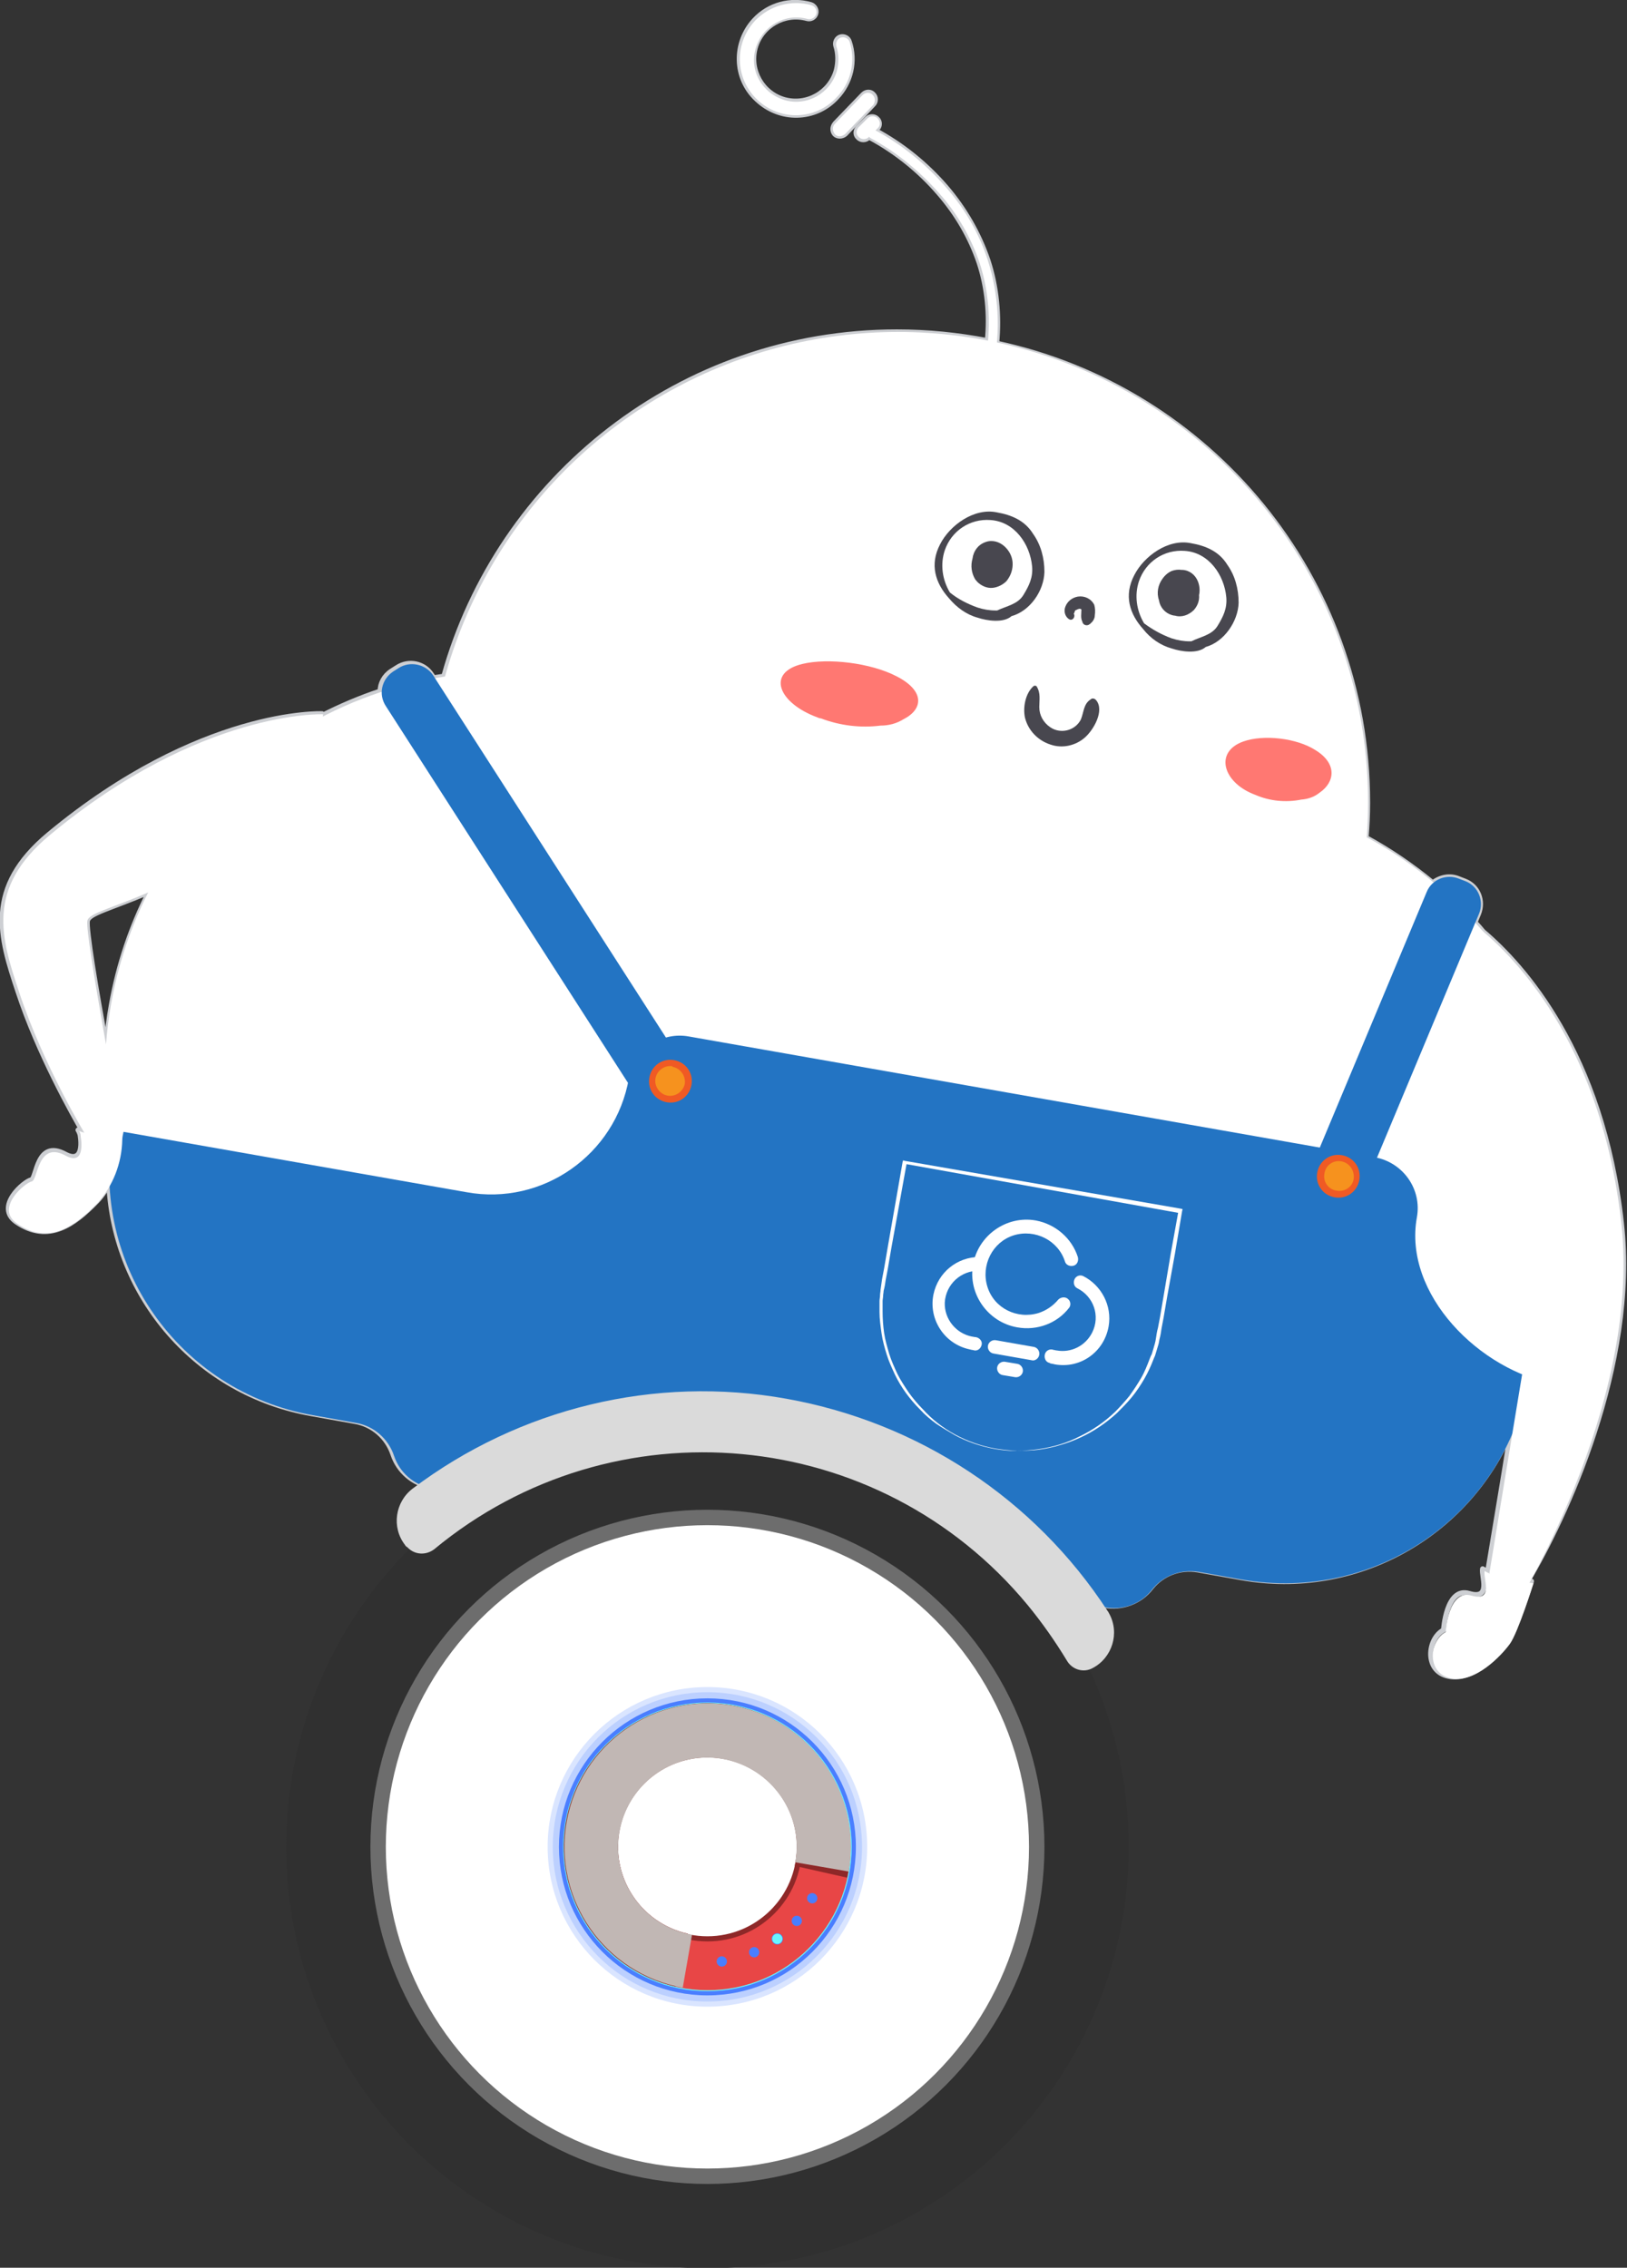 <?xml version="1.0" encoding="utf-8"?>
<!-- Generator: Adobe Illustrator 22.1.0, SVG Export Plug-In . SVG Version: 6.00 Build 0)  -->
<svg version="1.1" id="图层_1" xmlns="http://www.w3.org/2000/svg" xmlns:xlink="http://www.w3.org/1999/xlink" x="0px" y="0px"
	 viewBox="0 0 316.7 441.3" style="enable-background:new 0 0 316.7 441.3;" xml:space="preserve">
<rect x="0" y="0" width="316.7" height="441.3" fill="#333333" stroke="none"/>
<style type="text/css">
	.st0{fill:none;stroke:#CDCFD3;stroke-linecap:round;stroke-linejoin:round;stroke-miterlimit:10;}
	.st1{fill:#FFFFFF;}
	.st2{fill:#2374C3;}
	.st3{fill:#48474F;}
	.st4{fill:#FF7872;}
	.st5{fill:#F6921E;}
	.st6{fill:#F05A24;}
	.st7{fill:#303030;}
	.st8{fill:#6D6D6D;}
	.st9{opacity:0.2;fill:#4A7EFF;enable-background:new    ;}
	.st10{fill:#4A7EFF;}
	.st11{fill:#69F4FF;}
	.st12{fill:#E84646;}
	.st13{fill:#8E2828;}
	.st14{fill:#DADADA;}
	.st15{fill:#C1B7B4;}
</style>
<title>向前走</title>
<g id="图层_2_1_">
	<g id="角色层">
		<g id="向前走">
			<g>
				<path class="st0" d="M162.5,26.1c0.5,0.5,1.4,0.5,2,0c0,0,0,0,0.1-0.1l5.4-5.7c0.5-0.5,0.5-1.4,0-1.9c-0.5-0.6-1.4-0.6-2,0
					c0,0,0,0,0,0l-5.4,5.6C162,24.7,162,25.5,162.5,26.1z"/>
				<path class="st0" d="M162.8,19c2.8-2.9,3.8-7.1,2.5-10.9c-0.2-0.7-1-1.1-1.7-0.9c-0.7,0.2-1.1,1-0.9,1.7
					c0.5,1.5,0.5,3.2,0.1,4.8c-1.2,4.3-5.7,6.9-10.1,5.7c-4.3-1.2-6.9-5.7-5.7-10.1c1.2-4.3,5.7-6.9,10.1-5.7c0.7,0.2,1.5-0.2,1.7-1
					c0,0,0,0,0,0c0.2-0.7-0.3-1.5-1-1.7c-3.9-1.1-8.1,0-10.9,3c-4.1,4.4-4,11.3,0.4,15.4C151.8,23.6,158.7,23.4,162.8,19z"/>
				<path class="st0" d="M315.6,238c-3.7-33.2-19.2-50.2-26.9-56.7c-0.5-0.6-1-1.2-1.6-1.8l0.7-1.7c1-2.5-0.1-5.3-2.6-6.3l-1.3-0.5
					c-1.7-0.7-3.6-0.3-5,0.8c-4-3.3-8.4-6.3-13-8.8c0.2-2.3,0.3-4.5,0.3-6.8c0-43.9-30.9-80.6-72.2-89.4c0.5-5.4,0-10.9-1.7-16.1
					c-1.8-5.3-4.6-10.1-8.2-14.3c-3.9-4.5-8.5-8.2-13.7-11l0.4-0.4c0.5-0.5,0.5-1.4-0.1-1.9c-0.5-0.5-1.4-0.5-1.9,0c0,0,0,0,0,0
					l-1.8,1.8c-0.5,0.6-0.5,1.4,0.1,1.9c0.5,0.5,1.4,0.5,1.9,0l0.1-0.2c0.1,0.1,0.2,0.2,0.3,0.2c5,2.7,9.6,6.4,13.3,10.7
					c3.5,4,6.2,8.6,7.9,13.6c1.6,4.9,2.1,10.1,1.6,15.2c-5.7-1.1-11.6-1.7-17.6-1.7c-42.1,0-77.5,28.4-88.2,67
					c-0.7,0.1-1.3,0.2-2,0.3l-0.4-0.6c-1.4-2.2-4.4-2.9-6.7-1.4l-1.1,0.7c-1.4,0.9-2.2,2.4-2.2,3.9c-3.9,1.3-7.7,2.9-11.4,4.8
					c0-0.1,0-0.3,0.1-0.4c0,0-23.7-1-53.2,23.5c-12.5,10.4-9.5,20-6,30.5c4,12.2,10.8,24.2,12.6,27.3c-0.3-0.1-0.6-0.2-0.9-0.3
					c0.2,0.3,0.3,0.6,0.4,0.9c0.3,1.8,0.5,5.6-2.9,3.8c-5.6-3-5.5,4.7-6.6,5c-1.4,0.3-7.2,5.2-2.9,8.2c6.3,4.3,11.4,0.3,15.5-3.9
					c1-1,1.8-2.2,2.5-3.4c1.1,21.8,17.1,40.7,39.5,44.6c0,0,0,0,0,0l8.4,1.5c3.5,0.6,6.3,3.1,7.4,6.4c1.1,3.3,3.9,5.7,7.3,6.3
					l10.7,1.9l-0.2,1.4c-0.6,3.5,1.7,6.8,5.2,7.4l14.3,2.5c3.5,0.6,6.8-1.7,7.4-5.2l0.2-1.4l1.1,0.2c2.1,0.4,4.1-1,4.5-3.2
					c0.2-1,1.1-1.7,2.2-1.5l42.5,7.5c1,0.2,1.7,1.1,1.5,2.2c-0.4,2.1,1,4.1,3.1,4.5l1.1,0.2l-0.2,1.4c-0.6,3.5,1.7,6.8,5.2,7.4
					l14.3,2.5c3.5,0.6,6.8-1.7,7.4-5.2l0.2-1.4l10.7,1.9c3.4,0.6,6.9-0.7,9-3.4c2.2-2.8,5.7-4.1,9.2-3.5l8.4,1.5
					c22.4,4,44-8.3,52.5-28.5c-1.7,10.6-3.5,21.2-4.5,27.3c-0.7-0.3-1-0.5-1-0.5c-0.3,1.3,1.8,6.1-2.6,4.8c-4.5-1.4-5,7.1-5,7.1
					c-3.2,1.7-3.8,8.1,1,9c4.8,1,10-4.5,11.5-6.7c1.5-2.2,4.6-11.8,4.6-11.8c-0.2,0-0.4,0-0.7-0.1
					C304.5,295.7,318.7,265.7,315.6,238z M17,179.2c0.3-1.5,4.2-2.3,12-5.6c-3.4,6.7-5.9,14-7.3,21.9c-0.5,2.7-0.8,5.4-1,8
					C18.7,192.8,16.7,180.7,17,179.2z"/>
			</g>
			<g>
				<circle class="st1" cx="174.8" cy="156.1" r="91.5"/>
				<path class="st1" d="M62.9,139c0,0-23.7-1-53.2,23.5c-12.5,10.4-9.5,20-6,30.5c4.7,14.3,13.1,28.1,13.1,28.1l7-0.6
					c0,0-7.3-38.6-6.8-41.3s13.8-3.2,40.8-21.8C60.4,151.6,62.2,145.4,62.9,139z"/>
				<path class="st1" d="M192.6,71.6h-0.2c-0.5-0.1-0.8-0.5-0.7-1c1.3-6.5,1-13.2-1-19.4c-1.7-5-4.4-9.7-7.9-13.6
					c-3.8-4.3-8.3-8-13.3-10.7c-0.4-0.2-0.6-0.8-0.3-1.2c0.2-0.4,0.7-0.6,1.1-0.4c5.2,2.8,9.9,6.6,13.8,11.1c3.7,4.2,6.5,9,8.2,14.3
					c2.1,6.6,2.5,13.6,1.1,20.4C193.4,71.3,193.1,71.6,192.6,71.6z"/>
				<path class="st1" d="M169.9,18.5c-0.5-0.6-1.4-0.6-2,0c0,0,0,0,0,0l-5.4,5.6c-0.5,0.5-0.5,1.4,0,2s1.4,0.5,2,0c0,0,0,0,0.1-0.1
					l5.4-5.6C170.4,19.8,170.4,19,169.9,18.5z"/>
				<path class="st1" d="M162.8,19c-4.1,4.4-11,4.6-15.4,0.4S142.9,8.4,147,4c2.8-2.9,7-4.1,10.9-3c0.7,0.2,1.2,0.9,1,1.7
					c0,0,0,0,0,0c-0.2,0.7-1,1.2-1.7,1c-4.3-1.2-8.8,1.3-10.1,5.7s1.3,8.8,5.7,10.1c4.3,1.2,8.8-1.3,10.1-5.7
					c0.4-1.6,0.4-3.2-0.1-4.8c-0.2-0.7,0.2-1.5,0.9-1.7s1.5,0.2,1.7,0.9C166.6,12,165.6,16.2,162.8,19z"/>
				<path class="st1" d="M170.8,23c-0.5-0.5-1.4-0.5-1.9,0c0,0,0,0,0,0l-1.8,1.8c-0.5,0.6-0.5,1.4,0.1,1.9c0.5,0.5,1.4,0.5,1.9,0
					l1.8-1.8C171.4,24.4,171.4,23.6,170.8,23z"/>
				<path class="st1" d="M216.6,302.2L86.5,279.3c-42.7-7.5-72.4-41.1-64.9-83.8l0,0c7.5-42.7,48.2-71.1,90.8-63.6l130.1,22.9
					c42.7,7.5,71.1,48.2,63.6,90.8c0,0,0,0,0,0l0,0C298.6,288.3,259.2,309.7,216.6,302.2z"/>
				<path class="st1" d="M185.9,265.5c-5.9-1.1-9.9-6.7-8.8-12.7c1-5.3,5.7-9.1,11.1-9c0.9,0.1,1.5,0.9,1.4,1.8
					c-0.1,0.8-0.7,1.4-1.5,1.4c-4.2-0.2-7.8,3.1-8,7.4c-0.1,3.9,2.6,7.2,6.4,7.9c0.3,0,0.5,0.1,0.8,0.1c0.9,0.1,1.5,0.9,1.4,1.8
					c-0.1,0.8-0.8,1.5-1.7,1.4C186.6,265.6,186.3,265.6,185.9,265.5z M218.3,260.2c0.8-4.8-1.6-9.6-6-11.7c-0.8-0.3-1.8,0.1-2.1,0.9
					c-0.3,0.7,0,1.6,0.7,2c3.8,1.9,5.4,6.5,3.6,10.3c-1.5,3.1-4.9,4.8-8.3,4.2c-0.3,0-0.5-0.1-0.8-0.2c-0.9-0.2-1.7,0.4-1.9,1.2
					c-0.2,0.8,0.3,1.5,1,1.8c0.4,0.1,0.7,0.2,1.1,0.2C211.6,270.1,217.3,266.1,218.3,260.2z M202.1,266.8c0.1-0.9-0.4-1.7-1.3-1.9
					l-8.9-1.6c-0.9-0.2-1.7,0.4-1.9,1.2c-0.2,0.9,0.4,1.7,1.2,1.9c0,0,0.1,0,0.1,0l8.9,1.6C201.2,268.2,202,267.6,202.1,266.8z
					 M198.3,270.6c0.2-0.9-0.4-1.7-1.3-1.9l-2.9-0.5c-0.9-0.1-1.7,0.5-1.8,1.3c-0.1,0.8,0.4,1.7,1.3,1.8l2.9,0.5
					C197.4,272.1,198.2,271.5,198.3,270.6z"/>
				<path class="st1" d="M197,260.3c-6.9-1.2-11.5-7.8-10.3-14.7s7.8-11.5,14.7-10.3c4.6,0.8,8.4,4.1,9.9,8.6c0.4,0.8,0,1.7-0.8,2.1
					s-1.7,0-2.1-0.8c0-0.1-0.1-0.2-0.1-0.3c-1.6-5-7-7.7-11.9-6.1c-5,1.6-7.7,7-6.1,11.9c1.6,5,7,7.7,11.9,6.1
					c1.8-0.6,3.4-1.7,4.5-3.2c0.6-0.7,1.6-0.8,2.3-0.3c0.7,0.6,0.8,1.6,0.3,2.3C206.4,259.4,201.7,261.2,197,260.3z"/>
				<path class="st1" d="M114,302.8l-14.3-2.5c-3.5-0.6-5.8-3.9-5.2-7.4l0.3-1.8c0.6-3.5,3.9-5.8,7.4-5.2l14.3,2.5
					c3.5,0.6,5.8,3.9,5.2,7.4l-0.3,1.8C120.9,301.1,117.5,303.4,114,302.8z"/>
				<path class="st1" d="M185.2,300.5l14.3,2.5c3.5,0.6,5.8,3.9,5.2,7.4l-0.3,1.8c-0.6,3.5-3.9,5.8-7.4,5.2l-14.3-2.5
					c-3.5-0.6-5.8-3.9-5.2-7.4l0.3-1.8C178.4,302.2,181.7,299.9,185.2,300.5z"/>
				<path class="st2" d="M297.5,268.5L297.5,268.5l5.4,0.9c-14.9-2.6-29.8-17.6-27.1-32.5l0,0c1-5.5-2.7-10.7-8.2-11.7c0,0,0,0,0,0
					l-133.5-23.5c-5.5-1-10.7,2.7-11.7,8.2c0,0,0,0,0,0l0,0c-2.6,14.8-16.8,24.8-31.6,22.1c0,0,0,0,0,0L22,219.9l0,0
					c-4.6,26.1,12.8,50.9,38.9,55.5c0,0,0,0,0,0l8.4,1.5c3.5,0.6,6.3,3.1,7.4,6.4l0,0c1.1,3.3,3.9,5.7,7.3,6.3l38.7,6.8
					c2.1,0.4,4.1-1,4.5-3.1l0,0c0.2-1,1.1-1.7,2.2-1.5l42.5,7.5c1,0.2,1.7,1.1,1.5,2.2l0,0c-0.4,2.1,1,4.1,3.1,4.5l38.7,6.8
					c3.4,0.6,6.9-0.7,9-3.4l0,0c2.2-2.8,5.7-4.1,9.2-3.5l8.4,1.5C268,311.9,292.9,294.6,297.5,268.5
					C297.5,268.5,297.5,268.5,297.5,268.5z"/>
				<path class="st1" d="M193.8,282c-2.8-0.5-5.5-1.4-7.9-2.7c-1.2-0.7-2.4-1.4-3.6-2.2c-1.1-0.8-2.2-1.7-3.2-2.8
					c-2-2-3.7-4.3-4.9-6.8c-0.6-1.3-1.2-2.6-1.6-3.9c-0.4-1.3-0.8-2.7-1-4.1c-0.2-1.4-0.4-2.8-0.4-4.2v-1.1v-1
					c0-0.4,0.1-0.7,0.1-1.1s0.1-0.7,0.1-1.1c0.1-0.7,0.2-1.4,0.3-2.1l0.4-2.1l0.7-4.1l2.9-16.6l0.1-0.3l0.3,0.1l53.7,9.3l0.4,0.1
					l-0.1,0.4l-1.4,8.3l-1.5,8.3l-0.7,4.1l-0.4,2.1c-0.1,0.7-0.2,1.4-0.4,2.1c-0.1,0.4-0.1,0.7-0.2,1l-0.3,1l-0.3,1l-0.1,0.3
					l-0.1,0.2l-0.2,0.5c-0.5,1.3-1.1,2.6-1.8,3.8c-0.7,1.2-1.5,2.4-2.4,3.5c-0.9,1.1-1.9,2.1-2.9,3.1c-2.1,1.9-4.4,3.5-7,4.7
					c-1.3,0.6-2.6,1.1-4,1.5c-1.3,0.4-2.7,0.7-4.1,0.9c-1.4,0.2-2.8,0.2-4.2,0.2C196.5,282.4,195.2,282.2,193.8,282z M193.8,281.9
					c1.4,0.2,2.8,0.4,4.2,0.4c1.4,0,2.8-0.1,4.2-0.3c2.8-0.4,5.5-1.2,8-2.5c2.5-1.2,4.8-2.8,6.8-4.7c1-1,1.9-2,2.8-3.1
					c0.8-1.1,1.6-2.3,2.3-3.5c0.7-1.2,1.2-2.5,1.7-3.8l0.2-0.5l0.1-0.2l0.1-0.2l0.3-1c0.2-0.7,0.4-1.3,0.5-2s0.2-1.4,0.4-2.1
					l0.4-2.1l0.7-4.1l1.4-8.3l1.5-8.3l0.4,0.5l-53.6-9.6l0.3-0.2l-3,16.6l-0.7,4.1l-0.4,2.1c-0.1,0.7-0.2,1.4-0.4,2.1
					c0,0.3-0.1,0.7-0.1,1s-0.1,0.7-0.1,1v1v1c0,1.4,0.1,2.8,0.3,4.2c0.2,1.4,0.6,2.7,1,4.1c0.4,1.3,1,2.6,1.6,3.9
					c0.6,1.2,1.4,2.4,2.2,3.6c0.8,1.1,1.7,2.2,2.7,3.2C183.2,278.2,188.2,280.9,193.8,281.9L193.8,281.9z"/>
				<path class="st1" d="M188.8,262.6c-4.9-1-8.1-5.8-7.1-10.7c0.9-4.3,4.6-7.3,9-7.3c0.7,0,1.3,0.6,1.3,1.4s-0.6,1.3-1.4,1.3l0,0
					c-3.5-0.1-6.5,2.6-6.7,6.2c-0.1,3.2,2.2,6,5.3,6.6c0.2,0,0.4,0.1,0.7,0.1c0.7,0.1,1.3,0.7,1.2,1.4c-0.1,0.7-0.7,1.3-1.4,1.2
					C189.4,262.7,189.1,262.7,188.8,262.6z M215.8,258.1c0.7-4-1.4-8-5-9.8c-0.7-0.3-1.5,0.1-1.7,0.8c-0.2,0.6,0,1.3,0.6,1.6
					c3.2,1.6,4.5,5.4,2.9,8.6c-1.3,2.6-4.1,4-6.9,3.5c-0.2,0-0.4-0.1-0.6-0.1c-0.7-0.3-1.5,0.1-1.7,0.8s0.1,1.5,0.8,1.7
					c0.1,0,0.1,0,0.2,0.1c0.3,0.1,0.6,0.1,0.9,0.2C210.2,266.4,214.9,263.2,215.8,258.1C215.8,258.2,215.8,258.2,215.8,258.1
					L215.8,258.1z M202.3,263.6c0.1-0.7-0.4-1.4-1.1-1.5l-7.4-1.3c-0.7-0.1-1.4,0.4-1.5,1.1c-0.1,0.7,0.4,1.4,1.1,1.5l7.4,1.3
					C201.4,264.9,202.2,264.4,202.3,263.6C202.3,263.7,202.3,263.7,202.3,263.6L202.3,263.6z M199.1,266.9c0.1-0.7-0.4-1.4-1.1-1.5
					c0,0,0,0,0,0l-2.4-0.4c-0.7-0.1-1.4,0.4-1.5,1.1c-0.1,0.7,0.4,1.4,1.1,1.5l0,0l2.4,0.4C198.3,268.1,199,267.6,199.1,266.9
					C199.1,266.9,199.1,266.9,199.1,266.9L199.1,266.9z"/>
				<path class="st1" d="M198,258.3c-5.7-1-9.6-6.5-8.6-12.2s6.5-9.6,12.2-8.6c3.8,0.7,7,3.4,8.2,7.1c0.2,0.7-0.1,1.5-0.8,1.7
					c-0.7,0.2-1.5-0.1-1.7-0.8c0,0,0,0,0,0c-1.3-4.1-5.8-6.4-10-5.1c-4.1,1.3-6.4,5.8-5.1,10s5.8,6.4,10,5.1
					c1.5-0.5,2.8-1.4,3.8-2.6c0.5-0.5,1.4-0.6,1.9-0.1c0.5,0.4,0.6,1.2,0.2,1.7C205.8,257.5,201.9,259,198,258.3z"/>
				<path class="st3" d="M241.1,117.3c0-2.7-0.7-5.3-2.2-7.4c-1.6-2.6-4.2-3.7-7.1-4.2c-4.4-0.9-9.1,2.5-11,6.2
					c-2.1,4-0.9,7.6,1.7,10.5c1.4,1.8,3.4,3.2,5.6,3.8c1.8,0.6,5,1.1,6.6-0.3C238.3,124.9,241,120.9,241.1,117.3z"/>
				<path class="st1" d="M231.9,124.8c-0.1,0-0.2,0-0.3,0c-1.2,0-2.4-0.2-3.6-0.6c-1.9-0.7-3.7-1.7-5.3-2.9c-1.5-2.5-1.9-5.5-1-8.2
					c1.3-3.8,4.9-6.2,8.9-5.9c4.7,0.3,7.7,4.7,8.1,9c0.2,2.2-0.6,3.8-1.7,5.6S233.7,123.9,231.9,124.8z"/>
				<path class="st3" d="M233.4,115.8c0.2-0.9,0.1-1.8-0.2-2.6c-0.5-1.3-1.6-2.2-3-2.3H230c-0.7-0.1-1.3,0-1.9,0.2
					c-0.7,0.3-1.3,0.8-1.8,1.5c-0.9,1.2-1.2,2.8-0.7,4.2c0,0.2,0.1,0.3,0.1,0.5c0.4,1.3,1.5,2.3,2.9,2.5h0.1
					c1.3,0.4,2.7-0.1,3.7-1.1C233.1,117.9,233.5,116.9,233.4,115.8z"/>
				<path class="st3" d="M203.3,111.3c0-2.7-0.7-5.3-2.2-7.4c-1.6-2.6-4.2-3.7-7.1-4.2c-4.4-0.9-9.1,2.5-11,6.2
					c-2.1,4-0.9,7.6,1.7,10.5c1.5,1.8,3.4,3.2,5.6,3.8c1.8,0.6,5,1.1,6.6-0.3C200.5,118.9,203.2,115,203.3,111.3z"/>
				<path class="st1" d="M194.1,118.8c-0.1,0-0.2,0-0.3,0c-1.2,0-2.4-0.2-3.6-0.6c-1.9-0.7-3.7-1.6-5.3-2.9c-1.5-2.5-1.9-5.5-1-8.2
					c1.3-3.8,4.9-6.2,8.9-5.9c4.7,0.3,7.7,4.7,8.1,9c0.2,2.2-0.6,3.8-1.7,5.6S196,117.9,194.1,118.8z"/>
				<path class="st3" d="M197.1,109.4c-0.1-1.2-0.7-2.3-1.6-3.1c-1-0.9-2.4-1.3-3.7-0.8c-1.4,0.5-2.3,1.7-2.5,3.2
					c-0.4,1.4-0.2,2.8,0.5,4c0.1,0.2,0.3,0.3,0.4,0.5c0.8,0.8,1.9,1.3,3,1.2c1-0.1,2-0.6,2.7-1.3C196.8,112,197.2,110.7,197.1,109.4
					z"/>
				<path class="st3" d="M213.1,119.8c0.1-0.7,0.1-1.4-0.1-2.1c-0.6-1.2-1.9-1.8-3.2-1.6c-1.1,0.2-2,0.9-2.4,1.9
					c-0.4,0.9-0.1,2,0.7,2.5c0.7,0.4,1.3-0.5,0.9-1.1c0,0.1,0.2-0.3,0.2-0.4c0.1-0.3,0.1-0.2,0.3-0.3s0.7-0.4,1-0.1
					c0,0.8-0.2,1.7,0.2,2.4c0,0,0,0.1,0,0.1c0.2,0.5,0.7,0.7,1.2,0.5c0.1-0.1,0.2-0.1,0.3-0.2l0.1-0.1
					C212.8,120.9,213.1,120.3,213.1,119.8z"/>
				<path class="st3" d="M213.4,136.3c-0.3-0.4-0.8-0.5-1.1-0.2c-1.4,0.9-1.3,2.4-1.9,3.9c-1,2-3.5,2.8-5.5,1.8
					c-0.2-0.1-0.3-0.2-0.5-0.3c-1.3-0.9-2.1-2.3-2.1-3.9c0-1.4,0.3-2.7-0.5-4c-0.1-0.2-0.4-0.2-0.6-0.1c-1.6,1.4-2.1,4.1-1.7,6.1
					c0.6,2.5,2.5,4.5,5,5.3c2.3,0.8,4.9,0.2,6.7-1.4C212.9,142,215,138.3,213.4,136.3z"/>
				<path class="st4" d="M256.8,154.3c3.1-2.1,3.5-5.7-0.7-8.3c-3.7-2.4-10.2-3.1-14.1-1.7c-5.6,2-4,7.8,1.9,10.2l0.5,0.2
					c2.8,1.2,5.9,1.5,8.9,0.9C254.6,155.5,255.8,155.1,256.8,154.3z"/>
				<path class="st4" d="M175.8,140c4-2,4.2-5.6-1.3-8.4c-5-2.6-13.3-3.6-18.3-2.4c-7.1,1.7-4.7,7.6,2.9,10.4
					c0.2,0.1,0.5,0.2,0.7,0.2c3.7,1.4,7.7,1.9,11.6,1.4C173,141.2,174.5,140.8,175.8,140z"/>
				<path class="st2" d="M76.5,130.7l1.1-0.7c2.2-1.4,5.2-0.8,6.7,1.4l50.4,78.4c1.4,2.2,0.8,5.2-1.4,6.7l-1.1,0.7
					c-2.2,1.4-5.2,0.8-6.7-1.4l-50.4-78.4C73.6,135.1,74.3,132.2,76.5,130.7z"/>
				<circle class="st5" cx="130.5" cy="210.4" r="3.5"/>
				<path class="st6" d="M129.8,214.5c-2.3-0.4-3.8-2.5-3.4-4.8c0.4-2.3,2.5-3.8,4.8-3.4c2.3,0.4,3.8,2.5,3.4,4.8c0,0,0,0,0,0
					C134.2,213.4,132.1,214.9,129.8,214.5z M131,207.5c-1.6-0.3-3.1,0.8-3.4,2.3c-0.3,1.6,0.8,3.1,2.3,3.4c1.6,0.3,3.1-0.8,3.4-2.3
					c0,0,0,0,0,0c0.2-1.5-0.8-3-2.4-3.3V207.5z"/>
				<path class="st1" d="M15.4,220.1c1.5,0.6,3.1,0.7,4.6,0.2c1.8-0.4,3.6-0.9,4-0.9s-0.2,1.4-0.2,2.4c-0.1,4.6-1.8,9-4.9,12.4
					c-4.1,4.2-9.3,8.3-15.6,3.9c-4.3-3,1.5-7.9,2.9-8.2c1.2-0.3,1.1-8,6.6-5c3.4,1.8,3.2-2,2.9-3.8
					C15.7,220.7,15.6,220.4,15.4,220.1z"/>
				<path class="st1" d="M284.3,178c0,0,26.3,15.3,31.3,60c4,35.9-21.1,75.6-21.1,75.6l-5.5-1.9c0,0,10.6-64.6,11.1-67.1
					s-16.5-22.5-19.3-53.7C279.8,180.9,284.3,178,284.3,178z"/>
				<path class="st1" d="M289,305.7c0,0,2,1.6,9.5,2.4c0,0-3,9.6-4.6,11.8s-6.7,7.7-11.5,6.7s-4.2-7.3-1-9c0,0,0.5-8.4,5-7.1
					S288.6,307,289,305.7z"/>
				<path class="st2" d="M258.3,236.1l-1.3-0.5c-2.5-1-3.6-3.9-2.6-6.3l23.3-55.7c1-2.5,3.9-3.6,6.3-2.6l1.3,0.5
					c2.5,1,3.6,3.9,2.6,6.3l-23.3,55.7C263.6,236,260.7,237.1,258.3,236.1z"/>
				<circle class="st5" cx="260.6" cy="228.9" r="3.5"/>
				<path class="st6" d="M259.8,233c-2.3-0.4-3.8-2.5-3.4-4.8c0.4-2.3,2.5-3.8,4.8-3.4c2.3,0.4,3.8,2.5,3.4,4.8c0,0,0,0,0,0
					C264.2,231.9,262.1,233.4,259.8,233z M261.1,226c-1.6-0.3-3.1,0.8-3.3,2.4c-0.3,1.6,0.8,3.1,2.4,3.3c1.6,0.3,3.1-0.8,3.3-2.3
					C263.7,227.8,262.7,226.3,261.1,226L261.1,226z"/>
			</g>
			<g>
				<circle class="st7" cx="137.7" cy="359.4" r="82"/>
				<circle class="st8" cx="137.7" cy="359.4" r="65.6"/>
				<circle class="st1" cx="137.7" cy="359.4" r="62.6"/>
				<circle class="st9" cx="137.7" cy="359.4" r="31.1"/>
				<circle class="st9" cx="137.7" cy="359.4" r="30.1"/>
				<circle class="st10" cx="137.7" cy="359.4" r="28.9"/>
				<circle class="st11" cx="137.7" cy="359.4" r="28.1"/>
				<circle class="st12" cx="137.7" cy="359.4" r="27.9"/>
				<circle class="st13" cx="137.7" cy="359.4" r="18.4"/>
				<circle class="st1" cx="137.7" cy="359.4" r="17.4"/>
				<path class="st14" d="M153.1,272.2c-25.6-4.6-52,1.8-72.8,17.5c-3.4,2.6-4.1,7.5-1.5,10.9c0.1,0.2,0.3,0.4,0.5,0.5l0,0
					c1.4,1.5,3.6,1.6,5.2,0.4c34.9-28.9,86.6-24.1,115.5,10.8c2.8,3.4,5.4,7.1,7.7,10.9c1,1.7,3.2,2.4,5,1.4l0,0
					c3.8-2,5.3-6.8,3.2-10.6c-0.1-0.2-0.2-0.4-0.3-0.5C201.4,291.7,178.8,276.8,153.1,272.2z"/>
				<path class="st13" d="M133.9,376.3c-9.4-2.1-15.3-11.4-13.2-20.8c2.1-9.4,11.4-15.3,20.8-13.2c9.4,2.1,15.3,11.4,13.2,20.8
					l10.2,2.3c3.3-15-6.1-29.9-21.2-33.3c-15-3.3-29.9,6.1-33.3,21.2c-3.3,15,6.1,29.9,21.1,33.3L133.9,376.3z"/>
				<path class="st15" d="M134.7,376.5c-9.5-1.7-15.8-10.7-14.1-20.1c1.7-9.5,10.7-15.8,20.1-14.1s15.8,10.7,14.1,20.1c0,0,0,0,0,0
					l10.4,1.8c2.7-15.2-7.5-29.6-22.6-32.3c-15.2-2.7-29.6,7.5-32.3,22.6c-2.7,15.2,7.5,29.6,22.6,32.3L134.7,376.5z"/>
				<circle class="st10" cx="158.1" cy="369.4" r="1"/>
				<circle class="st10" cx="155.1" cy="373.8" r="1"/>
				<circle class="st10" cx="151.3" cy="377.3" r="1.1"/>
				<circle class="st11" cx="151.3" cy="377.3" r="1"/>
				<circle class="st10" cx="146.8" cy="379.9" r="1"/>
				<circle class="st10" cx="140.5" cy="381.7" r="1"/>
			</g>
		</g>
	</g>
</g>
</svg>
